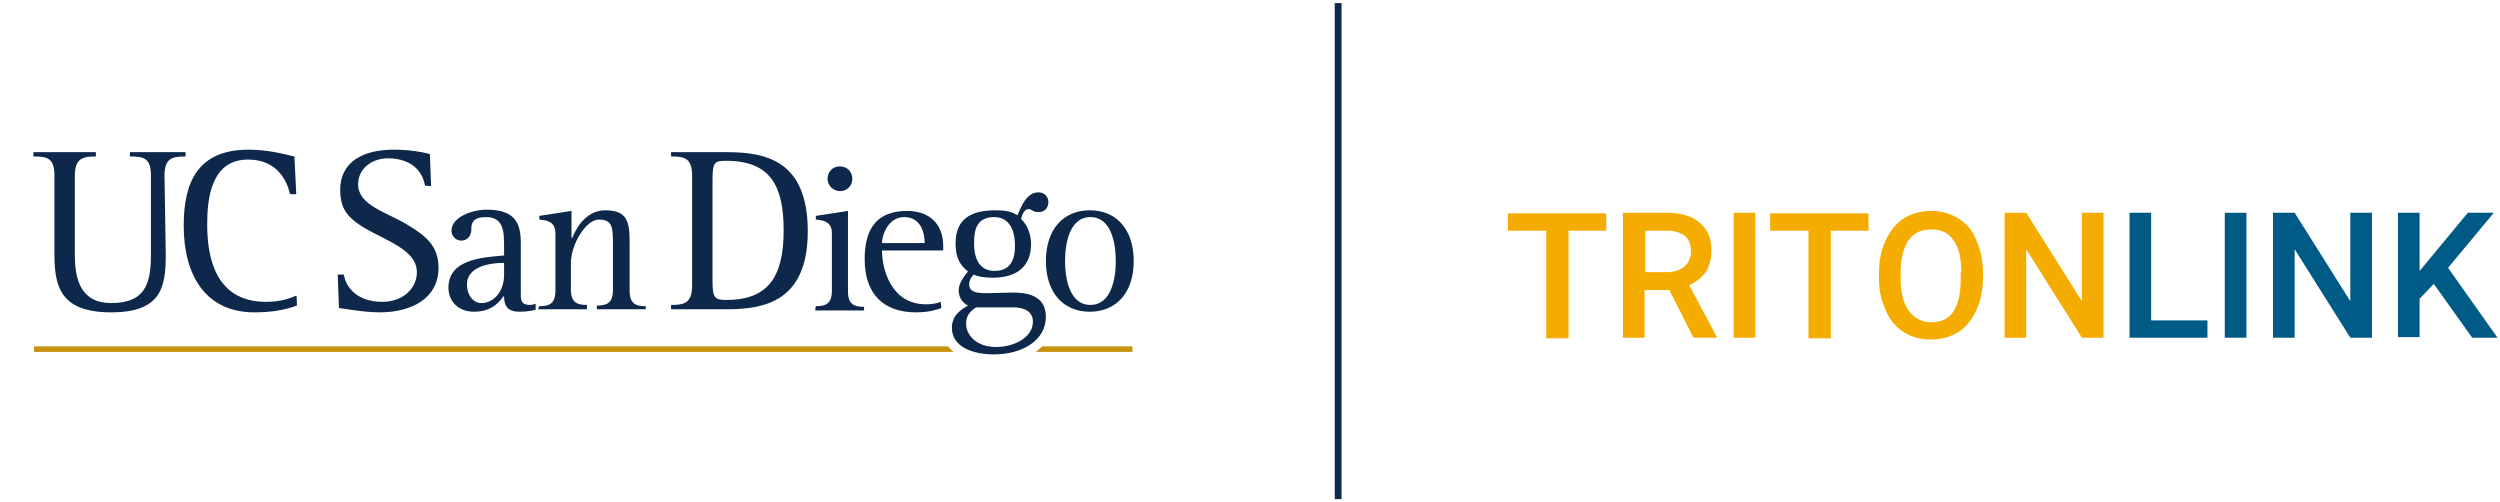 <?xml version="1.0" encoding="utf-8"?>
<!-- Generator: Adobe Illustrator 24.3.0, SVG Export Plug-In . SVG Version: 6.00 Build 0)  -->
<svg version="1.1" id="_x33_color" xmlns="http://www.w3.org/2000/svg" xmlns:xlink="http://www.w3.org/1999/xlink" x="0px" y="0px"
	 viewBox="0 0 404.2 81.2" style="enable-background:new 0 0 404.2 81.2;" xml:space="preserve">
<style type="text/css">
	.st0{fill:#0E284B;}
	.st1{fill:#C89211;}
	.st2{fill:#F5AC00;}
	.st3{fill:#005A86;}
</style>
<g>
	<path class="st0" d="M26.8,41.2c0,5.2-0.7,9.3-8.8,9.3c-8,0-9.2-3.9-9.2-9.3V28.4c0-2.9-1.2-3.1-3.4-3.1v-0.7h10.1v0.7
		c-2,0-3.4,0.2-3.4,3.1v12.8c0,3.9,0.9,7.8,5.9,7.8c5.5,0,6.4-3.2,6.4-7.8V28.4c0-2.9-1.2-3.1-3.4-3.1v-0.7H30v0.7
		c-2.1,0-3.4,0.2-3.4,3.1L26.8,41.2L26.8,41.2z"/>
	<path class="st0" d="M48,49.4c-1.9,0.7-4,1.1-6.9,1.1c-7.7,0-11.4-5.8-11.4-14c0-7.1,2.3-12.3,10.5-12.3c3.1,0,5.7,0.7,7.4,1.1
		l0.3,6.1h-1c-0.5-2.1-2-5.6-6.8-5.6c-6.1,0-6.6,6.6-6.6,10.5c0,4.9,1.1,12.5,9.5,12.5c2.5,0,3.9-0.6,4.9-1C48,47.8,48,49.4,48,49.4
		z"/>
	<path class="st0" d="M68.7,30c-0.3-2-1.9-4.4-6-4.4c-2.5,0-4.8,1.6-4.8,4.2c0,3.4,4.6,4.5,7.9,6.5c3,1.8,5.1,3.4,5.1,7
		c0,4.9-4.3,7.2-9.5,7.2c-2.6,0-5.7-0.6-6.6-0.7l-0.2-5.4h1c0.3,2,2.1,4.4,6.2,4.4c3.4,0,5.6-2.2,5.6-4.8c0-4.1-6.4-5.4-9.9-8.1
		c-1.7-1.3-2.5-2.7-2.5-5.2c0-4.6,3.8-6.5,8.6-6.5c2.5,0,4.3,0.3,5.9,0.7l0.2,5.2L68.7,30L68.7,30z"/>
	<path class="st0" d="M81.5,42.5c-1.6,0-6,0.3-6,3.5c0,1.8,1.1,3,2.3,3c2.2,0,3.7-2.1,3.7-4.5V42.5z M86.5,50.1
		c-0.4,0.1-1.2,0.3-2.5,0.3c-2,0-2.5-1-2.5-2.5h-0.1c-1.1,1.6-2.5,2.5-4.8,2.5c-2.4,0-4.1-1.6-4.1-3.9c0-4.9,6.4-4.9,9-5.2v-1.3
		c0-2.4,0-4.9-2.9-4.9c-2.1,0-2.4,0.9-2.4,2c0,1.4-1,1.8-1.6,1.8c-0.9,0-1.6-0.7-1.6-1.6c0-2.2,3.3-3.4,5.7-3.4
		c4.7,0,5.5,2.3,5.5,5.4v8.4c0,1.2,0.4,1.6,1.5,1.6c0.3,0,0.7-0.1,0.9-0.2V50.1L86.5,50.1z"/>
	<path class="st0" d="M87.2,49.5c1.5,0,2.6-0.3,2.6-2.5v-9.3c0-2-1.6-2.1-2.6-2.2v-0.6l5.2-0.8v4.4h0.1c0.5-1.2,2-4.5,5.4-4.5
		c3.6,0,3.9,2,3.9,5.2v7.8c0,2.2,1.1,2.5,2.6,2.5V50h-7.9v-0.6c1.5,0,2.6-0.3,2.6-2.5v-7.1c0-3,0-4.3-2.3-4.3c-2,0-4.5,3.9-4.5,7.1
		v4.2c0,2.2,1.1,2.5,2.6,2.5V50h-7.9L87.2,49.5L87.2,49.5z"/>
	<path class="st0" d="M115.2,45.3c0,2.8,0.3,3.2,2.2,3.2c6.6,0,9.3-3.5,9.3-11.2c0-7.1-2-11.3-9.3-11.3c-1.9,0-2.2,0.2-2.2,3.2V45.3
		z M108.5,49.3c2,0,3.4-0.2,3.4-3.1V28.4c0-2.9-1.3-3.1-3.4-3.1v-0.7h9c6.4,0,13.1,1.4,13.1,12.8S123.5,50,117.5,50h-9V49.3
		L108.5,49.3z"/>
	<path class="st0" d="M133.8,28.9c0-1.1,0.8-2,2-2c1.1,0,2,0.8,2,2c0,1.1-0.8,2-2,2C134.7,30.9,133.8,30,133.8,28.9 M131.9,49.5
		c1.5,0,2.6-0.3,2.6-2.5v-9.3c0-2-1.6-2.1-2.6-2.2v-0.6l5.2-0.8v13c0,2.2,1.1,2.5,2.6,2.5v0.6h-7.9L131.9,49.5L131.9,49.5z"/>
	<path class="st0" d="M149.5,39.3c0-1.8-0.7-4.2-3.3-4.2c-2.6,0-3.6,2.9-3.6,4.2C142.6,39.3,149.5,39.3,149.5,39.3z M152.2,49.8
		c-0.8,0.3-2,0.7-4.1,0.7c-5.2,0-8.3-2.9-8.3-8.6c0-5,2-7.8,6.9-7.8c3.1,0,5.8,1.7,5.8,5.7v0.7h-9.9c0,2.9,1.4,8.7,7.1,8.7
		c0.8,0,1.7-0.1,2.4-0.4L152.2,49.8L152.2,49.8z"/>
	<path class="st0" d="M160.8,43.8c2.9,0,3.3-2.3,3.3-4.1c0-2.5-0.9-4.6-3.4-4.6c-2.7,0-3.2,2-3.2,3.9
		C157.4,41.7,158.3,43.8,160.8,43.8 M157.8,49.7c-0.7,0.5-1.6,1.1-1.6,2.6c0,2,1.8,3.8,4.8,3.8c3.1,0,6-1.6,6-4.1
		c0-1.7-1.5-2.3-3.1-2.3H157.8L157.8,49.7z M163.7,47.3c1.6,0,5.4,0.1,5.4,3.9c0,3.9-3.9,6.1-8.4,6.1c-3.4,0-6.8-1.2-6.8-4.3
		c0-2.1,1.6-3,2.6-3.6c-0.6-0.3-1.5-1-1.5-2.5c0-1.2,1.1-2.5,1.5-3c-0.8-0.7-2-1.6-2-4.6c0-4.4,3.2-5.3,6.5-5.3
		c1.6,0,2.5,0.2,3.5,0.8c0.6-1.3,1.4-3.7,3.4-3.7c1,0,1.6,0.7,1.6,1.6c0,0.9-0.6,1.6-1.6,1.6c-0.9,0-1.1-0.5-1.6-0.5
		c-0.7,0-1.1,1-1.2,1.6c0.4,0.4,1.6,1.7,1.6,4.1c0,3.4-2.1,5.4-6.2,5.4c-1.4,0-2.4-0.2-3.1-0.5c-0.2,0.2-0.7,0.8-0.7,1.6
		c0,1.4,1.7,1.4,2.8,1.4L163.7,47.3L163.7,47.3z"/>
	<path class="st0" d="M176.3,49.3c3.4,0,4.1-4.3,4.1-7.1s-0.7-7.1-4.1-7.1s-4.1,4.3-4.1,7.1S172.9,49.3,176.3,49.3 M169.1,42.2
		c0-5.1,2.8-8.2,7.1-8.2c4.3,0,7.1,3.1,7.1,8.2s-2.8,8.2-7.1,8.2C171.9,50.4,169.1,47.3,169.1,42.2"/>
	<path class="st1" d="M153.3,56H5.5v0.9h148.6C153.8,56.5,153.5,56.3,153.3,56"/>
	<path class="st1" d="M183.1,56h-14.6c-0.3,0.3-0.7,0.6-1,0.9h15.6V56z"/>
</g>
<rect x="215.8" y="0.5" class="st0" width="1.1" height="80.2"/>
<path class="st2" d="M259.8,37.3h-6.2v17.4H250V37.3h-6.2v-2.8h15.9v2.8H259.8z"/>
<path class="st2" d="M269.9,46.9h-4v7.7h-3.5V34.4h7c2.4,0,4.1,0.5,5.4,1.6c1.3,1.1,1.9,2.5,1.9,4.5c0,1.3-0.3,2.5-0.9,3.5
	c-0.7,0.9-1.6,1.6-2.7,2.1l4.5,8.4v0.1h-3.8L269.9,46.9z M265.9,44h3.6c1.2,0,2.1-0.3,2.8-0.9c0.7-0.5,1.1-1.5,1.1-2.4
	c0-1.1-0.3-1.9-0.9-2.5c-0.7-0.5-1.6-0.9-2.8-0.9h-3.7V44z"/>
<path class="st2" d="M283.8,54.6h-3.5V34.4h3.5V54.6z"/>
<path class="st2" d="M302.3,37.3H296v17.4h-3.6V37.3h-6.2v-2.8h15.9v2.8H302.3z"/>
<path class="st2" d="M320.6,45c0,2-0.4,3.7-1.1,5.2c-0.7,1.5-1.6,2.7-2.9,3.5c-1.3,0.8-2.8,1.2-4.4,1.2c-1.6,0-3.1-0.4-4.4-1.2
	c-1.3-0.8-2.3-2-2.9-3.5c-0.7-1.5-1.1-3.2-1.1-5V44c0-2,0.4-3.7,1.1-5.2c0.7-1.5,1.7-2.7,2.9-3.5c1.3-0.8,2.8-1.2,4.4-1.2
	s3.1,0.4,4.4,1.2c1.3,0.8,2.3,1.9,2.9,3.5c0.7,1.5,1.1,3.2,1.1,5.2V45z M317.1,44c0-2.3-0.4-4-1.3-5.2c-0.8-1.2-2-1.7-3.6-1.7
	c-1.5,0-2.7,0.5-3.6,1.7c-0.8,1.2-1.3,2.9-1.3,5V45c0,2.3,0.4,4,1.3,5.2c0.8,1.2,2.1,1.9,3.6,1.9c1.6,0,2.8-0.5,3.6-1.7
	c0.8-1.2,1.2-2.9,1.2-5.2V44H317.1z"/>
<path class="st2" d="M340.1,54.6h-3.5l-9-14.3v14.3h-3.5V34.4h3.5l9,14.3V34.4h3.5V54.6z"/>
<path class="st3" d="M347.7,51.8h9.2v2.8h-12.6V34.4h3.5V51.8z"/>
<path class="st3" d="M363.2,54.6h-3.5V34.4h3.5V54.6z"/>
<path class="st3" d="M383.5,54.6h-3.5l-9-14.3v14.3h-3.5V34.4h3.5l9,14.3V34.4h3.5V54.6z"/>
<path class="st3" d="M393.5,45.9l-2.3,2.4v6.2h-3.5V34.4h3.5v9.4l2-2.4l5.8-7h4.2l-7.4,8.9l8,11.3h-4.1L393.5,45.9z"/>
</svg>
